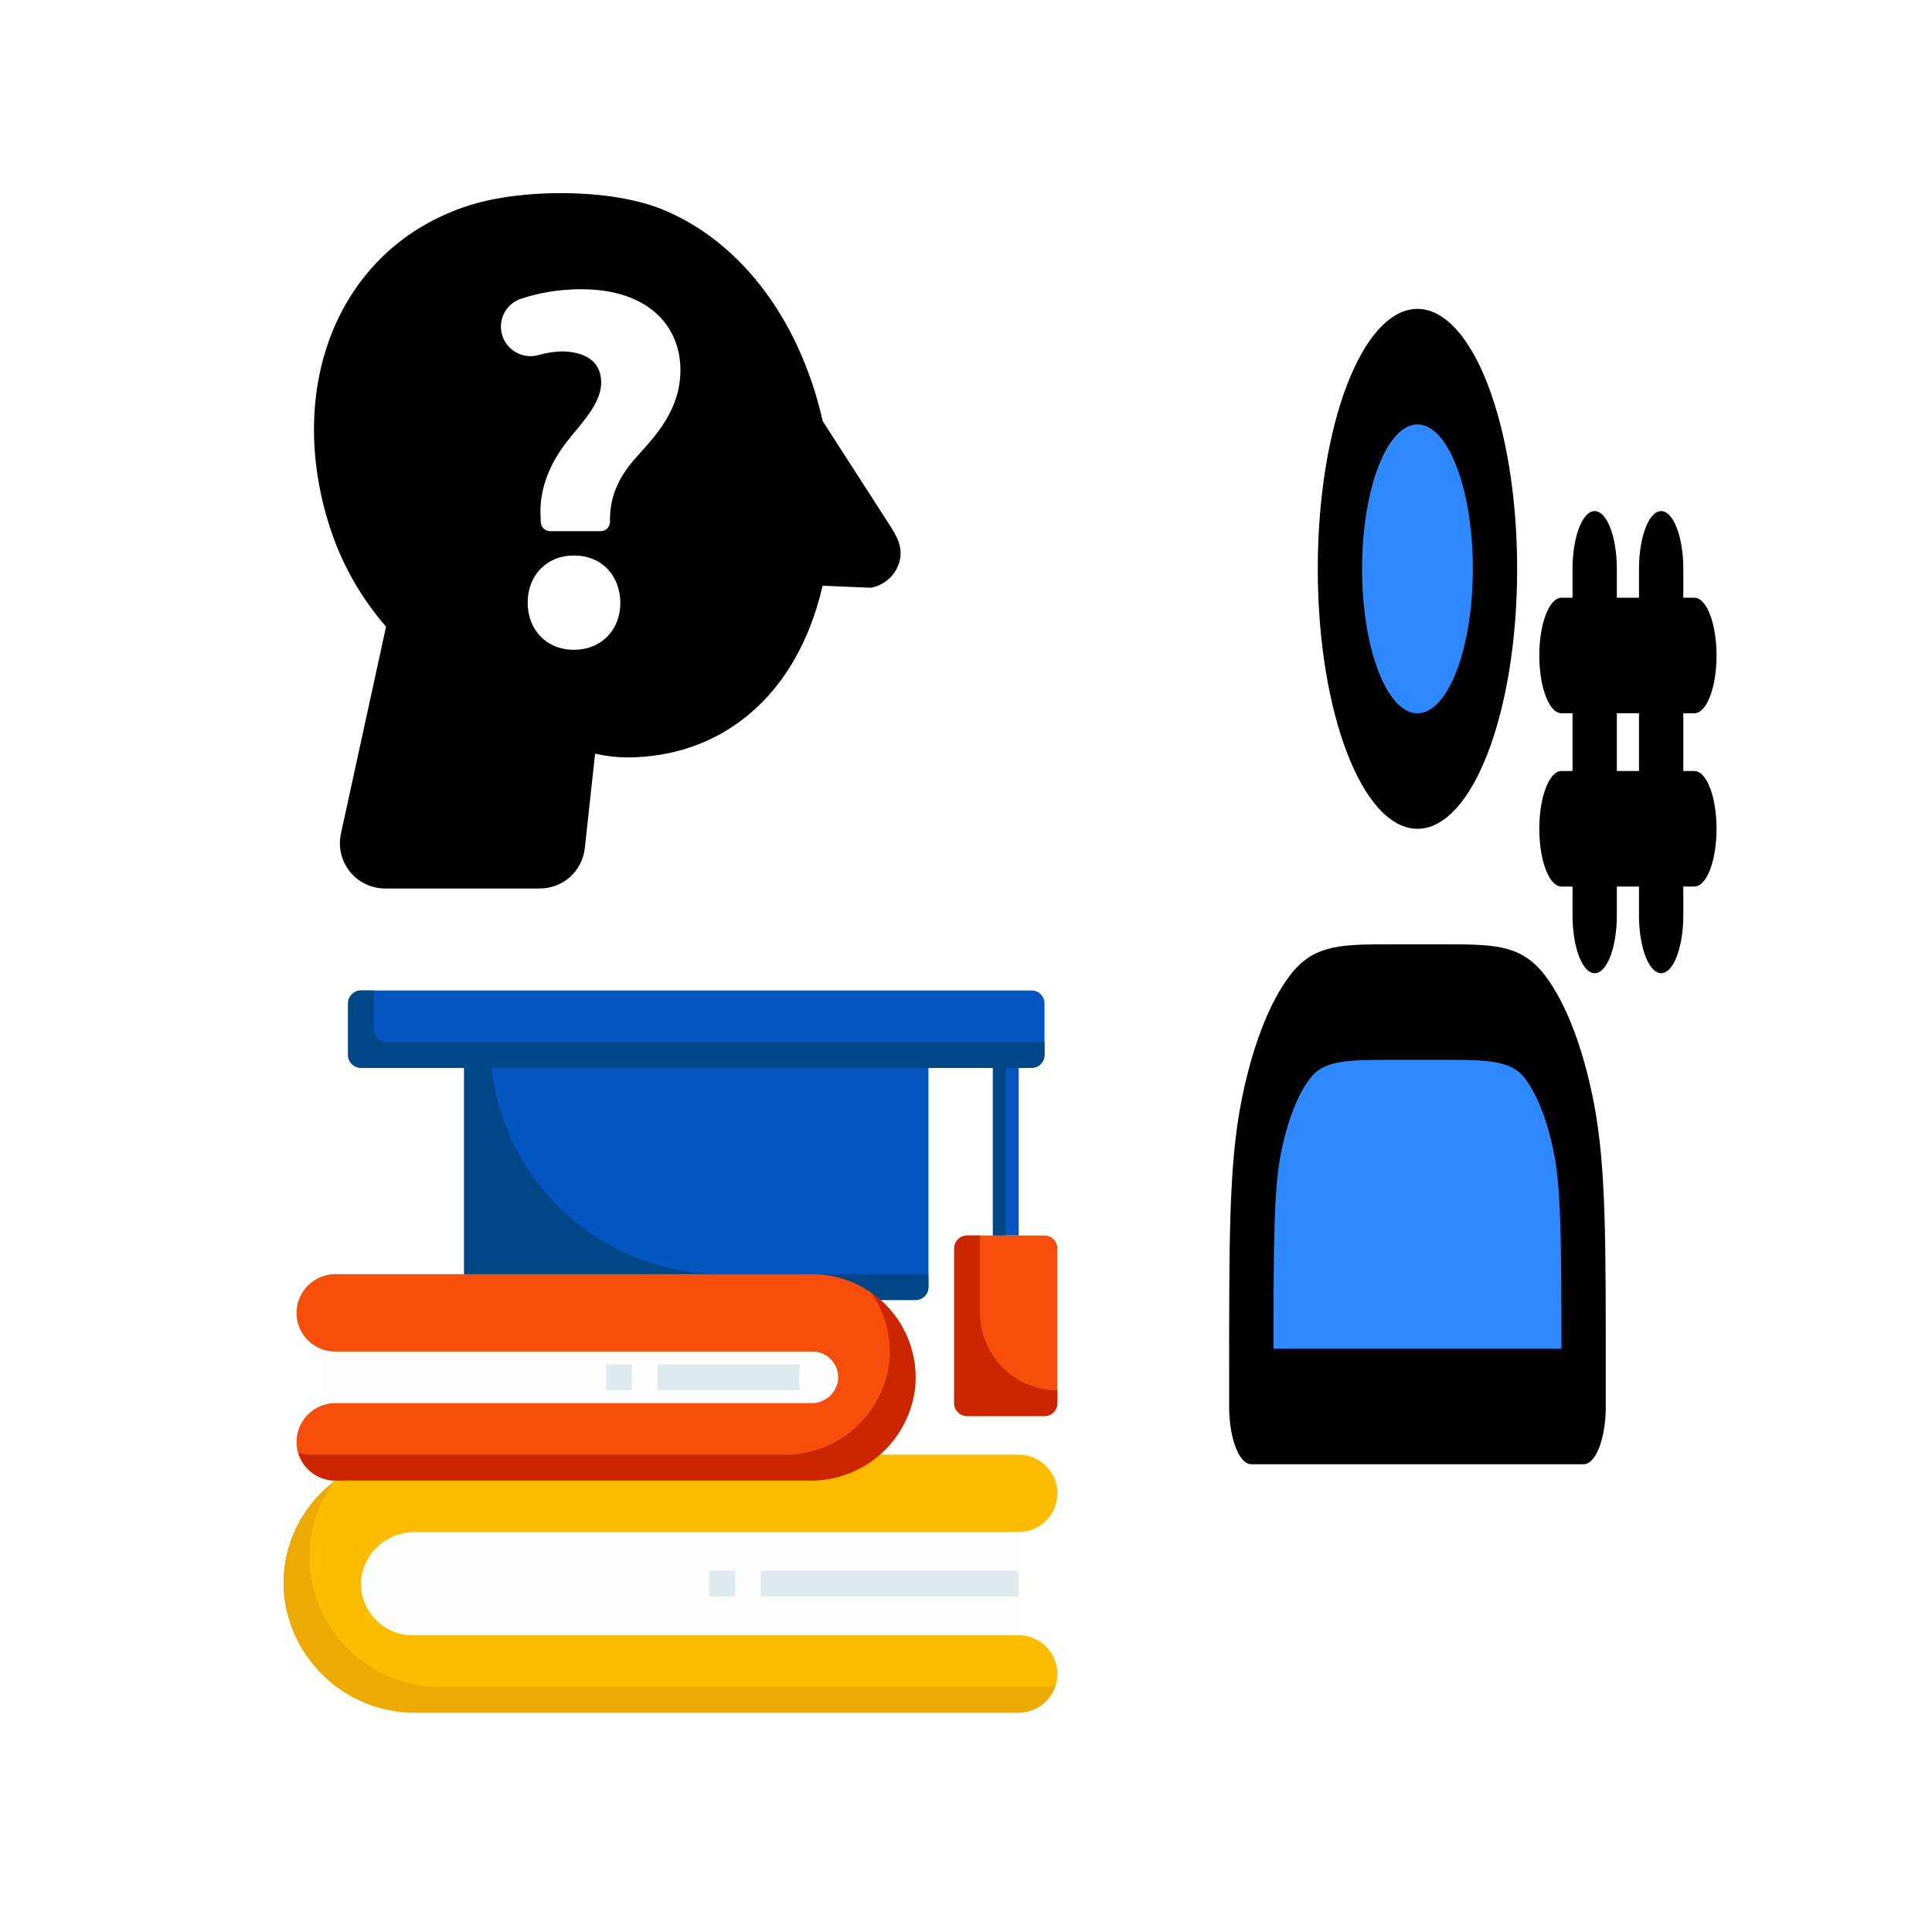 <svg xmlns="http://www.w3.org/2000/svg" xmlns:xlink="http://www.w3.org/1999/xlink" version="1.1" width="1000" height="1000" viewBox="0 0 1000 1000" xml:space="preserve">
<desc>Created with Fabric.js 3.5.0</desc>
<defs>
</defs>
<rect x="0" y="0" width="100%" height="100%" fill="#ffffff"/>
<g transform="matrix(0.732 0 0 0.732 314.335 279.917)" id="838757">
<path style="stroke: none; stroke-width: 1; stroke-dasharray: none; stroke-linecap: butt; stroke-dashoffset: 0; stroke-linejoin: miter; stroke-miterlimit: 4; is-custom-font: none; font-file-url: none; fill: rgb(0,0,0); fill-rule: nonzero; opacity: 1;" vector-effect="non-scaling-stroke" transform=" translate(-245.855, -245.855)" d="M 446.601 236.41 c -16.945 -26.313 -48.371 -75.063 -48.371 -75.063 C 381.058 85.73 336.949 32 283.187 10.902 c -35.742 -14.024 -97.551 -14.33 -135.656 -2.004 C 55.789 38.556 17.508 136.742 49.676 236.234 c 8.703 26.922 22.543 50.559 39.73 70.344 L 57.512 452.937 c -2.063 9.453 0.273 19.328 6.34 26.859 c 6.066 7.539 15.223 11.914 24.894 11.914 h 109.426 c 16.316 0 30.012 -12.285 31.781 -28.508 l 7.273 -66.805 c 7.387 1.566 14.887 2.621 22.578 2.621 c 64.949 0 119.934 -41.508 138.297 -121.383 l 34.035 1.418 c 9.254 -1.617 16.863 -8.152 19.871 -17.035 C 455.035 253.136 452.332 245.308 446.601 236.41 z M 222.148 322.922 c -19.422 0 -32.602 -14.289 -32.602 -33.336 c 0 -19.414 13.535 -33.336 32.602 -33.336 c 19.762 0 32.605 13.922 32.957 33.336 C 255.105 308.633 241.91 322.922 222.148 322.922 z M 266.469 186.652 c -13.566 15.016 -19.055 29.305 -18.699 45.781 c 0 3.652 -2.945 6.598 -6.582 6.598 h -35.789 c -3.543 0 -6.438 -2.797 -6.582 -6.332 l -0.113 -3.184 c -1.109 -18.691 5.102 -37.738 21.598 -57.523 c 11.715 -13.918 21.223 -25.641 21.223 -38.09 c 0 -12.824 -8.398 -21.258 -26.711 -21.983 c -5.586 0 -11.715 0.934 -17.637 2.592 c -10.879 3.049 -22.223 -3.105 -25.586 -13.912 c -3.383 -10.83 2.539 -22.344 13.305 -25.924 c 11.844 -3.936 26.328 -6.711 42.355 -6.711 c 48.375 0 70.324 26.738 70.324 57.137 C 297.574 152.949 280.371 171.261 266.469 186.652 z" stroke-linecap="round"/>
</g>
<g transform="matrix(0.534 0 0 0.534 347.053 699.571)" id="130950">
<g style="" vector-effect="non-scaling-stroke">
		<g transform="matrix(12.5 0 0 12.5 325 -200)" id="_15_Knowleade">
<rect style="stroke: none; stroke-width: 1; stroke-dasharray: none; stroke-linecap: butt; stroke-dashoffset: 0; stroke-linejoin: miter; stroke-miterlimit: 4; is-custom-font: none; font-file-url: none; fill: rgb(4,85,191); fill-rule: nonzero; opacity: 1;" x="-1" y="-7" rx="0" ry="0" width="2" height="14"/>
</g>
		<g transform="matrix(12.5 0 0 12.5 318.75 -200)" id="_15_Knowleade">
<rect style="stroke: none; stroke-width: 1; stroke-dasharray: none; stroke-linecap: butt; stroke-dashoffset: 0; stroke-linejoin: miter; stroke-miterlimit: 4; is-custom-font: none; font-file-url: none; fill: rgb(0,71,135); fill-rule: nonzero; opacity: 1;" x="-0.5" y="-7" rx="0" ry="0" width="1" height="14"/>
</g>
		<g transform="matrix(12.5 0 0 12.5 325 -25)" id="_15_Knowleade">
<path style="stroke: none; stroke-width: 1; stroke-dasharray: none; stroke-linecap: butt; stroke-dashoffset: 0; stroke-linejoin: miter; stroke-miterlimit: 4; is-custom-font: none; font-file-url: none; fill: rgb(247,78,12); fill-rule: nonzero; opacity: 1;" transform=" translate(-58, -30)" d="M 61 37 H 55 a 1 1 0 0 1 -1 -1 V 24 a 1 1 0 0 1 1 -1 h 6 a 1 1 0 0 1 1 1 V 36 A 1 1 0 0 1 61 37 Z" stroke-linecap="round"/>
</g>
		<g transform="matrix(12.5 0 0 12.5 325 -25)" id="_15_Knowleade">
<path style="stroke: none; stroke-width: 1; stroke-dasharray: none; stroke-linecap: butt; stroke-dashoffset: 0; stroke-linejoin: miter; stroke-miterlimit: 4; is-custom-font: none; font-file-url: none; fill: rgb(204,38,0); fill-rule: nonzero; opacity: 1;" transform=" translate(-58, -30)" d="M 62 35 a 6 6 0 0 1 -6 -6 V 23 H 55 a 1 1 0 0 0 -1 1 V 36 a 1 1 0 0 0 1 1 h 6 a 1 1 0 0 0 1 -1 V 35 Z" stroke-linecap="round"/>
</g>
		<g transform="matrix(12.5 0 0 12.5 25 -175)" id="_15_Knowleade">
<path style="stroke: none; stroke-width: 1; stroke-dasharray: none; stroke-linecap: butt; stroke-dashoffset: 0; stroke-linejoin: miter; stroke-miterlimit: 4; is-custom-font: none; font-file-url: none; fill: rgb(4,85,191); fill-rule: nonzero; opacity: 1;" transform=" translate(-34, -18)" d="M 51 28 H 17 a 1 1 0 0 1 -1 -1 V 9 a 1 1 0 0 1 1 -1 H 51 a 1 1 0 0 1 1 1 V 27 A 1 1 0 0 1 51 28 Z" stroke-linecap="round"/>
</g>
		<g transform="matrix(12.5 0 0 12.5 25 -175)" id="_15_Knowleade">
<path style="stroke: none; stroke-width: 1; stroke-dasharray: none; stroke-linecap: butt; stroke-dashoffset: 0; stroke-linejoin: miter; stroke-miterlimit: 4; is-custom-font: none; font-file-url: none; fill: rgb(0,71,135); fill-rule: nonzero; opacity: 1;" transform=" translate(-34, -18)" d="M 36 26 A 18 18 0 0 1 18 8 H 17 a 1 1 0 0 0 -1 1 V 27 a 1 1 0 0 0 1 1 H 51 a 1 1 0 0 0 1 -1 V 26 Z" stroke-linecap="round"/>
</g>
		<g transform="matrix(12.5 0 0 12.5 25 -312.5)" id="_15_Knowleade">
<path style="stroke: none; stroke-width: 1; stroke-dasharray: none; stroke-linecap: butt; stroke-dashoffset: 0; stroke-linejoin: miter; stroke-miterlimit: 4; is-custom-font: none; font-file-url: none; fill: rgb(4,85,191); fill-rule: nonzero; opacity: 1;" transform=" translate(-34, -7)" d="M 60 10 H 8 A 1 1 0 0 1 7 9 V 5 A 1 1 0 0 1 8 4 H 60 a 1 1 0 0 1 1 1 V 9 A 1 1 0 0 1 60 10 Z" stroke-linecap="round"/>
</g>
		<g transform="matrix(12.5 0 0 12.5 25 -312.5)" id="_15_Knowleade">
<path style="stroke: none; stroke-width: 1; stroke-dasharray: none; stroke-linecap: butt; stroke-dashoffset: 0; stroke-linejoin: miter; stroke-miterlimit: 4; is-custom-font: none; font-file-url: none; fill: rgb(0,71,135); fill-rule: nonzero; opacity: 1;" transform=" translate(-34, -7)" d="M 10 8 A 1 1 0 0 1 9 7 V 4 H 8 A 1 1 0 0 0 7 5 V 9 a 1 1 0 0 0 1 1 H 60 a 1 1 0 0 0 1 -1 V 8 Z" stroke-linecap="round"/>
</g>
		<g transform="matrix(12.5 0 0 12.5 6.22 224.998)" id="_15_Knowleade">
<path style="stroke: none; stroke-width: 1; stroke-dasharray: none; stroke-linecap: butt; stroke-dashoffset: 0; stroke-linejoin: miter; stroke-miterlimit: 4; is-custom-font: none; font-file-url: none; fill: rgb(253,254,255); fill-rule: nonzero; opacity: 1;" transform=" translate(-32.498, -50)" d="M 58 56 H 12 a 6.013 6.013 0 0 1 -5.976 -6.6 a 6.185 6.185 0 0 1 6.2 -5.4 H 58 a 1 1 0 0 1 1 1 V 55 A 1 1 0 0 1 58 56 Z" stroke-linecap="round"/>
</g>
		<g transform="matrix(12.5 0 0 12.5 -74.991 25.004)" id="_15_Knowleade">
<path style="stroke: none; stroke-width: 1; stroke-dasharray: none; stroke-linecap: butt; stroke-dashoffset: 0; stroke-linejoin: miter; stroke-miterlimit: 4; is-custom-font: none; font-file-url: none; fill: rgb(253,254,255); fill-rule: nonzero; opacity: 1;" transform=" translate(-26.001, -34)" d="M 42.88 38 H 6 a 1 1 0 0 1 -1 -1 V 31 a 1 1 0 0 1 1 -1 H 43 a 4 4 0 0 1 3.923 4.788 A 4.058 4.058 0 0 1 42.88 38 Z" stroke-linecap="round"/>
</g>
		<g transform="matrix(12.5 0 0 12.5 -0.031 225.006)" id="_15_Knowleade">
<path style="stroke: none; stroke-width: 1; stroke-dasharray: none; stroke-linecap: butt; stroke-dashoffset: 0; stroke-linejoin: miter; stroke-miterlimit: 4; is-custom-font: none; font-file-url: none; fill: rgb(254,188,0); fill-rule: nonzero; opacity: 1;" transform=" translate(-31.997, -50.001)" d="M 59 60 H 12.32 a 10.2 10.2 0 0 1 -10.3 -9.313 A 9.927 9.927 0 0 1 4.7 43.173 A 10.035 10.035 0 0 1 12 40 H 59 a 3 3 0 0 1 3 3 a 3.017 3.017 0 0 1 -3 3 H 12.22 a 4.166 4.166 0 0 0 -4.2 3.6 a 3.969 3.969 0 0 0 1.02 3.083 A 4.015 4.015 0 0 0 12 54 H 59 a 3 3 0 0 1 3 3 a 3.017 3.017 0 0 1 -3 3 Z" stroke-linecap="round"/>
</g>
		<g transform="matrix(12.5 0 0 12.5 -0.917 237.731)" id="_15_Knowleade">
<path style="stroke: none; stroke-width: 1; stroke-dasharray: none; stroke-linecap: butt; stroke-dashoffset: 0; stroke-linejoin: miter; stroke-miterlimit: 4; is-custom-font: none; font-file-url: none; fill: rgb(237,170,3); fill-rule: nonzero; opacity: 1;" transform=" translate(-31.927, -51.019)" d="M 61 58 H 14.32 a 10.2 10.2 0 0 1 -10.3 -9.313 a 9.91 9.91 0 0 1 1.96 -6.651 a 9.87 9.87 0 0 0 -3.96 8.651 A 10.2 10.2 0 0 0 12.32 60 H 59 a 2.987 2.987 0 0 0 2.86 -2.139 A 3 3 0 0 1 61 58 Z" stroke-linecap="round"/>
</g>
		<g transform="matrix(12.5 0 0 12.5 -62.496 25.006)" id="_15_Knowleade">
<path style="stroke: none; stroke-width: 1; stroke-dasharray: none; stroke-linecap: butt; stroke-dashoffset: 0; stroke-linejoin: miter; stroke-miterlimit: 4; is-custom-font: none; font-file-url: none; fill: rgb(247,78,12); fill-rule: nonzero; opacity: 1;" transform=" translate(-27, -34.001)" d="M 42.76 42 H 6 a 3 3 0 0 1 -3 -3 a 3.017 3.017 0 0 1 3 -3 H 42.88 a 2.082 2.082 0 0 0 2.078 -1.587 A 2 2 0 0 0 43 32 H 6 a 3 3 0 0 1 -3 -3 a 3.017 3.017 0 0 1 3 -3 H 43 a 8.008 8.008 0 0 1 7.933 9.046 h 0 A 8.139 8.139 0 0 1 42.76 42 Z" stroke-linecap="round"/>
</g>
		<g transform="matrix(12.5 0 0 12.5 -61.62 34.068)" id="_15_Knowleade">
<path style="stroke: none; stroke-width: 1; stroke-dasharray: none; stroke-linecap: butt; stroke-dashoffset: 0; stroke-linejoin: miter; stroke-miterlimit: 4; is-custom-font: none; font-file-url: none; fill: rgb(204,38,0); fill-rule: nonzero; opacity: 1;" transform=" translate(-27.07, -34.725)" d="M 49.009 28.723 a 7.979 7.979 0 0 0 -1.436 -1.273 a 8.033 8.033 0 0 1 1.36 5.6 A 8.139 8.139 0 0 1 40.76 40 H 4 a 2.943 2.943 0 0 1 -0.859 -0.141 A 2.993 2.993 0 0 0 6 42 H 42.76 a 8.139 8.139 0 0 0 8.173 -6.954 A 8.024 8.024 0 0 0 49.009 28.723 Z" stroke-linecap="round"/>
</g>
		<g transform="matrix(12.5 0 0 12.5 56.25 25)" id="_15_Knowleade">
<rect style="stroke: none; stroke-width: 1; stroke-dasharray: none; stroke-linecap: butt; stroke-dashoffset: 0; stroke-linejoin: miter; stroke-miterlimit: 4; is-custom-font: none; font-file-url: none; fill: rgb(223,234,239); fill-rule: nonzero; opacity: 1;" x="-5.5" y="-1" rx="0" ry="0" width="11" height="2"/>
</g>
		<g transform="matrix(12.5 0 0 12.5 212.5 225)" id="_15_Knowleade">
<rect style="stroke: none; stroke-width: 1; stroke-dasharray: none; stroke-linecap: butt; stroke-dashoffset: 0; stroke-linejoin: miter; stroke-miterlimit: 4; is-custom-font: none; font-file-url: none; fill: rgb(223,234,239); fill-rule: nonzero; opacity: 1;" x="-10" y="-1" rx="0" ry="0" width="20" height="2"/>
</g>
		<g transform="matrix(12.5 0 0 12.5 50 225)" id="_15_Knowleade">
<rect style="stroke: none; stroke-width: 1; stroke-dasharray: none; stroke-linecap: butt; stroke-dashoffset: 0; stroke-linejoin: miter; stroke-miterlimit: 4; is-custom-font: none; font-file-url: none; fill: rgb(223,234,239); fill-rule: nonzero; opacity: 1;" x="-1" y="-1" rx="0" ry="0" width="2" height="2"/>
</g>
		<g transform="matrix(12.5 0 0 12.5 -50 25)" id="_15_Knowleade">
<rect style="stroke: none; stroke-width: 1; stroke-dasharray: none; stroke-linecap: butt; stroke-dashoffset: 0; stroke-linejoin: miter; stroke-miterlimit: 4; is-custom-font: none; font-file-url: none; fill: rgb(223,234,239); fill-rule: nonzero; opacity: 1;" x="-1" y="-1" rx="0" ry="0" width="2" height="2"/>
</g>
</g>
</g>
<g transform="matrix(0.344 0 0 0.897 762.34 458.88)" id="347303">
<g style="" vector-effect="non-scaling-stroke">
		<g transform="matrix(16.667 0 0 16.667 -83.333 -183.333)">
<path style="stroke: rgb(0,0,0); stroke-width: 4; stroke-dasharray: none; stroke-linecap: round; stroke-dashoffset: 0; stroke-linejoin: round; stroke-miterlimit: 4; is-custom-font: none; font-file-url: none; fill: rgb(47,136,255); fill-rule: nonzero; opacity: 1;" transform=" translate(-19, -13)" d="M 19 20 C 22.866 20 26 16.866 26 13 C 26 9.134 22.866 6 19 6 C 15.134 6 12 9.134 12 13 C 12 16.866 15.134 20 19 20 Z" stroke-linecap="round"/>
</g>
		<g transform="matrix(16.667 0 0 16.667 233.334 -33.333)">
<path style="stroke: none; stroke-width: 1; stroke-dasharray: none; stroke-linecap: butt; stroke-dashoffset: 0; stroke-linejoin: miter; stroke-miterlimit: 4; is-custom-font: none; font-file-url: none; fill: rgb(47,136,255); fill-rule: evenodd; opacity: 1;" transform=" translate(-38, -22)" d="M 32 22 H 44 Z" stroke-linecap="round"/>
</g>
		<g transform="matrix(16.667 0 0 16.667 233.334 -33.333)">
<path style="stroke: rgb(0,0,0); stroke-width: 4; stroke-dasharray: none; stroke-linecap: round; stroke-dashoffset: 0; stroke-linejoin: round; stroke-miterlimit: 4; is-custom-font: none; font-file-url: none; fill: none; fill-rule: nonzero; opacity: 1;" transform=" translate(-38, -22)" d="M 32 22 H 44" stroke-linecap="round"/>
</g>
		<g transform="matrix(16.667 0 0 16.667 233.334 -133.333)">
<path style="stroke: none; stroke-width: 1; stroke-dasharray: none; stroke-linecap: butt; stroke-dashoffset: 0; stroke-linejoin: miter; stroke-miterlimit: 4; is-custom-font: none; font-file-url: none; fill: rgb(47,136,255); fill-rule: evenodd; opacity: 1;" transform=" translate(-38, -16)" d="M 32 16 H 44 Z" stroke-linecap="round"/>
</g>
		<g transform="matrix(16.667 0 0 16.667 233.334 -133.333)">
<path style="stroke: rgb(0,0,0); stroke-width: 4; stroke-dasharray: none; stroke-linecap: round; stroke-dashoffset: 0; stroke-linejoin: round; stroke-miterlimit: 4; is-custom-font: none; font-file-url: none; fill: none; fill-rule: nonzero; opacity: 1;" transform=" translate(-38, -16)" d="M 32 16 H 44" stroke-linecap="round"/>
</g>
		<g transform="matrix(16.667 0 0 16.667 183.333 -83.333)">
<path style="stroke: none; stroke-width: 1; stroke-dasharray: none; stroke-linecap: butt; stroke-dashoffset: 0; stroke-linejoin: miter; stroke-miterlimit: 4; is-custom-font: none; font-file-url: none; fill: rgb(47,136,255); fill-rule: evenodd; opacity: 1;" transform=" translate(-35, -19)" d="M 35 13 V 25 Z" stroke-linecap="round"/>
</g>
		<g transform="matrix(16.667 0 0 16.667 183.333 -83.333)">
<path style="stroke: rgb(0,0,0); stroke-width: 4; stroke-dasharray: none; stroke-linecap: round; stroke-dashoffset: 0; stroke-linejoin: round; stroke-miterlimit: 4; is-custom-font: none; font-file-url: none; fill: none; fill-rule: nonzero; opacity: 1;" transform=" translate(-35, -19)" d="M 35 13 V 25" stroke-linecap="round"/>
</g>
		<g transform="matrix(16.667 0 0 16.667 283.333 -83.333)">
<path style="stroke: none; stroke-width: 1; stroke-dasharray: none; stroke-linecap: butt; stroke-dashoffset: 0; stroke-linejoin: miter; stroke-miterlimit: 4; is-custom-font: none; font-file-url: none; fill: rgb(47,136,255); fill-rule: evenodd; opacity: 1;" transform=" translate(-41, -19)" d="M 41 13 V 25 Z" stroke-linecap="round"/>
</g>
		<g transform="matrix(16.667 0 0 16.667 283.333 -83.333)">
<path style="stroke: rgb(0,0,0); stroke-width: 4; stroke-dasharray: none; stroke-linecap: round; stroke-dashoffset: 0; stroke-linejoin: round; stroke-miterlimit: 4; is-custom-font: none; font-file-url: none; fill: none; fill-rule: nonzero; opacity: 1;" transform=" translate(-41, -19)" d="M 41 13 V 25" stroke-linecap="round"/>
</g>
		<g transform="matrix(16.667 0 0 16.667 -83.333 183.334)">
<path style="stroke: rgb(0,0,0); stroke-width: 4; stroke-dasharray: none; stroke-linecap: round; stroke-dashoffset: 0; stroke-linejoin: round; stroke-miterlimit: 4; is-custom-font: none; font-file-url: none; fill: rgb(47,136,255); fill-rule: nonzero; opacity: 1;" transform=" translate(-19, -35)" d="M 4 40.8 V 42 H 34 V 40.8 C 34 36.32 34 34.079 33.128 32.368 C 32.361 30.863 31.137 29.639 29.632 28.872 C 27.921 28 25.68 28 21.2 28 H 16.8 C 12.32 28 10.079 28 8.368 28.872 C 6.863 29.639 5.639 30.863 4.872 32.368 C 4 34.079 4 36.32 4 40.8 Z" stroke-linecap="round"/>
</g>
</g>
</g>
</svg>